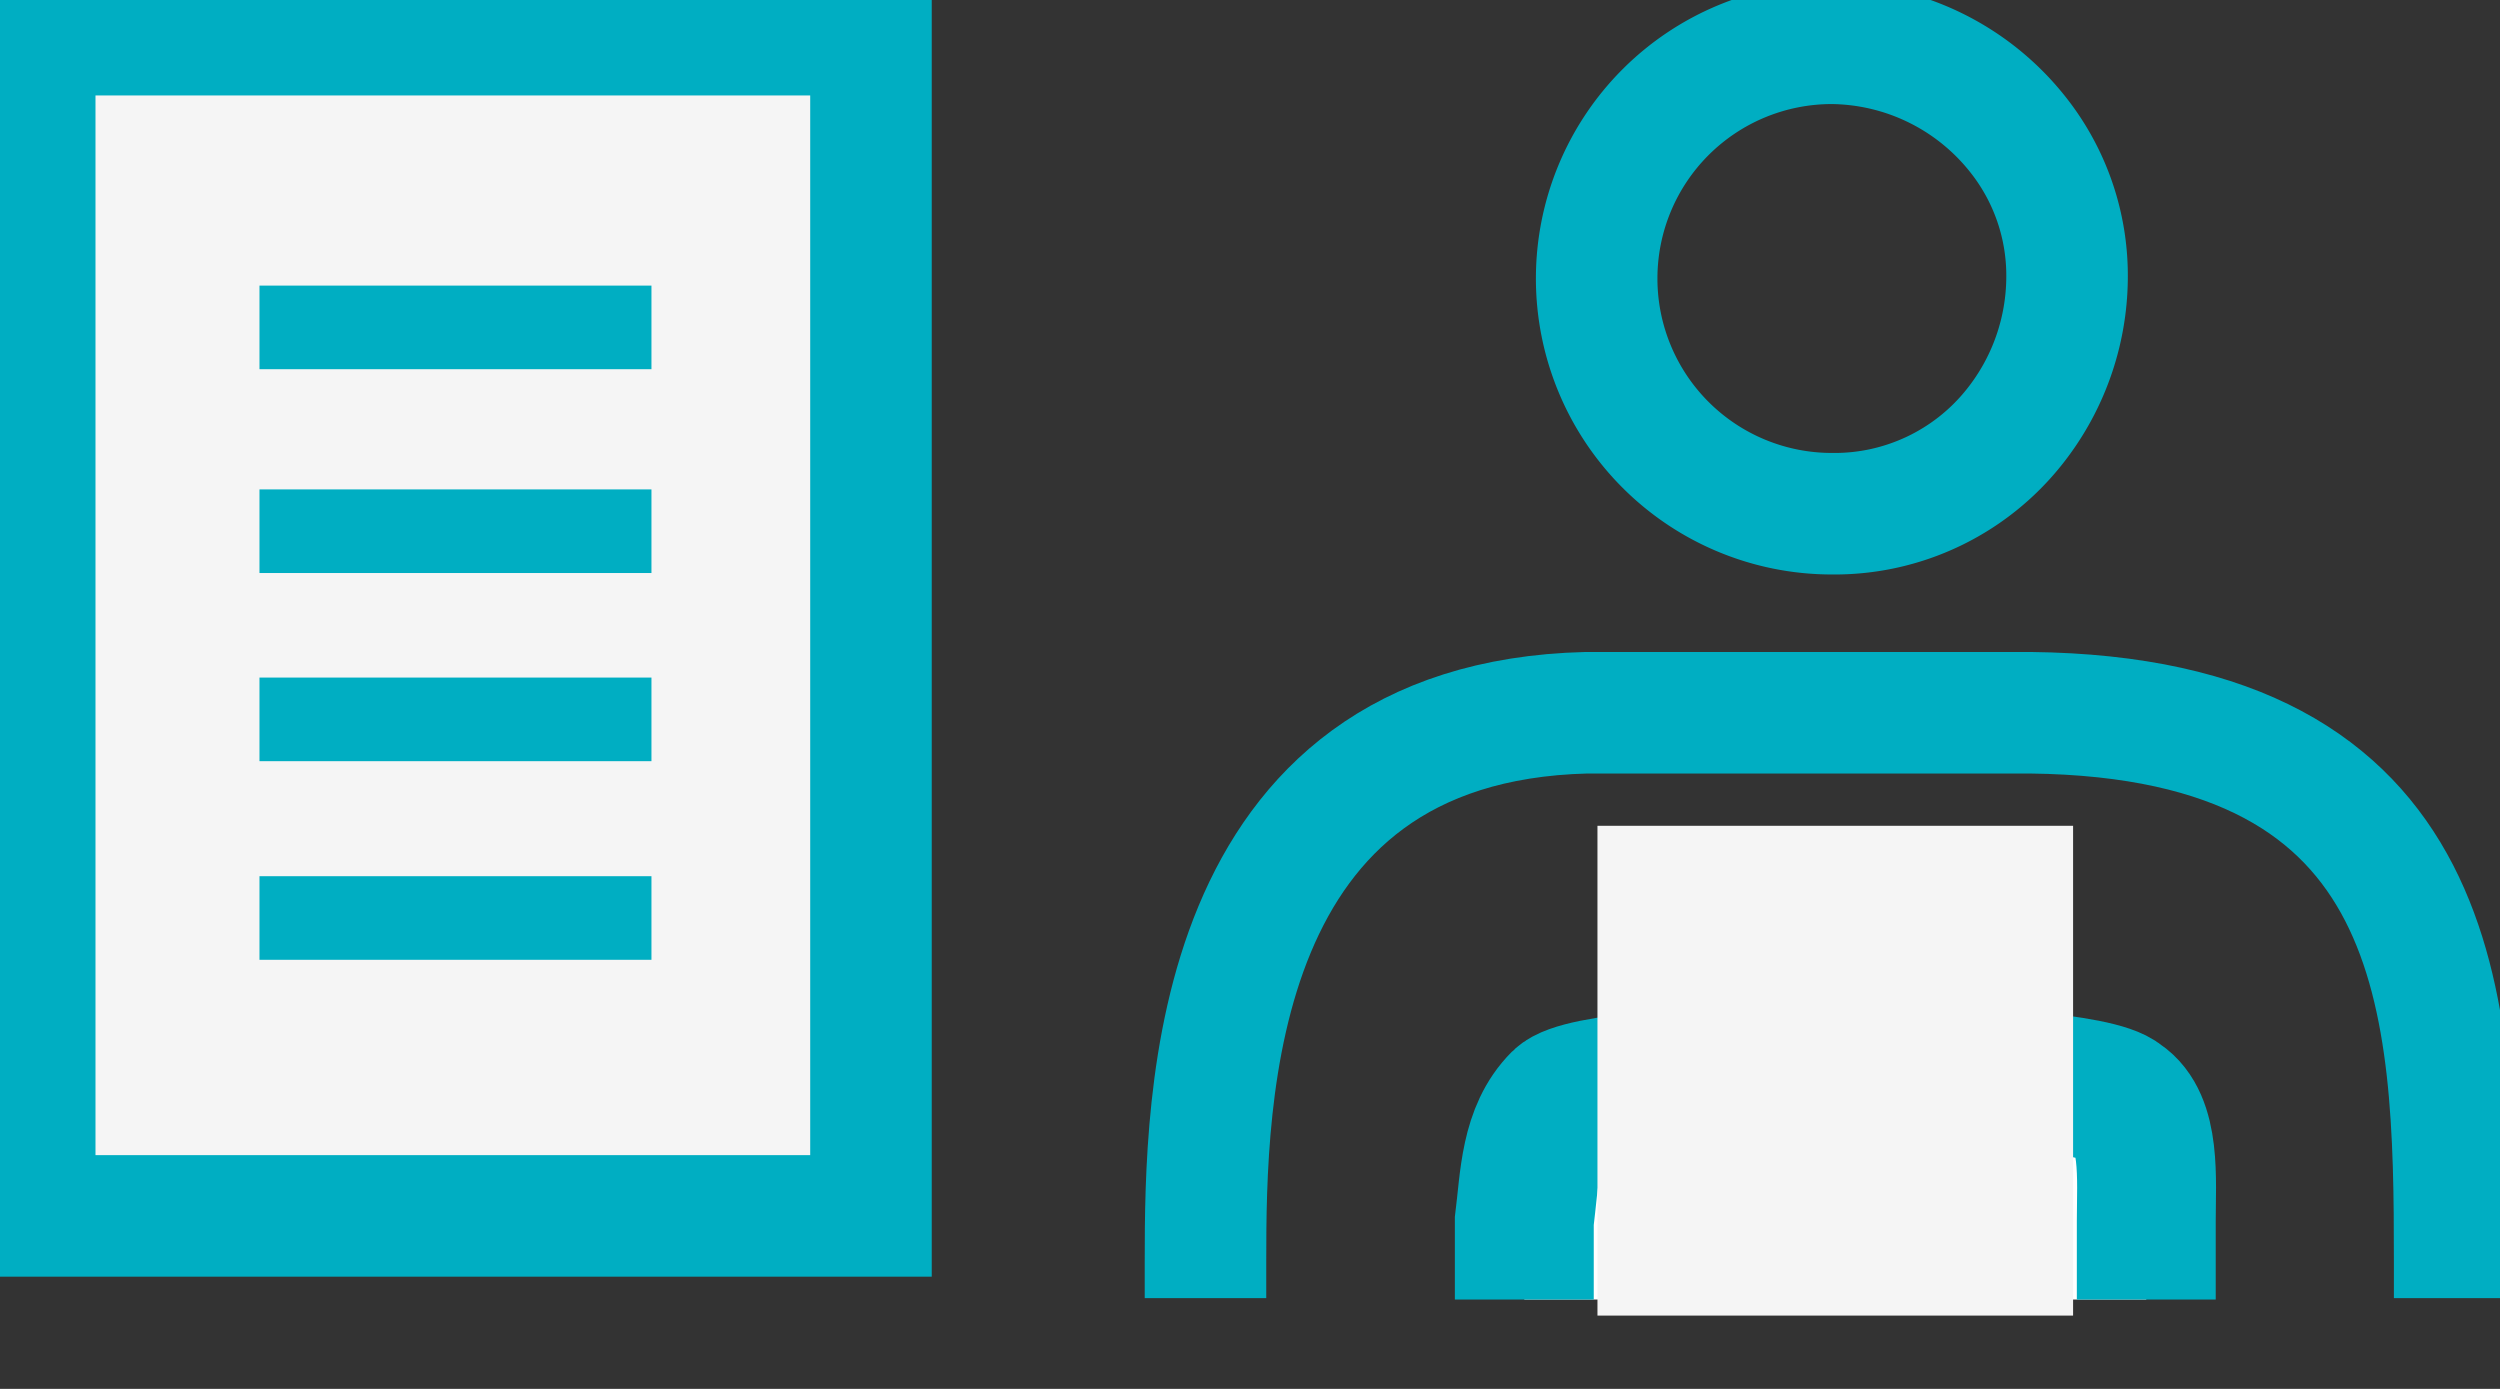 
<svg xmlns="http://www.w3.org/2000/svg" id="artboard-svg" width="72" height="40" viewBox="0 0 72 40"><rect x="0" y="0" width="72" height="40" fill="#333333" stroke="none"/><defs><style>.cls-1, .cls-13, .cls-16, .cls-24, .cls-25, .cls-39, .cls-44, .cls-46, .cls-48, .cls-51, .cls-8, .cls-9 { fill: none; } .cls-2 { clip-path: url(#clip-_1._car_m_02); } .cls-3 { fill: #f8f8f8; } .cls-12, .cls-18, .cls-20, .cls-21, .cls-27, .cls-30, .cls-35, .cls-36, .cls-38, .cls-4, .cls-40, .cls-43, .cls-45, .cls-55, .cls-6 { fill: #fff; } .cls-28, .cls-5 { fill: #00aec2; } .cls-22, .cls-6 { font-size: 22px; } .cls-14, .cls-18, .cls-6 { font-family: Roboto-Bold, Roboto; } .cls-14, .cls-18, .cls-20, .cls-21, .cls-22, .cls-23, .cls-26, .cls-28, .cls-30, .cls-32, .cls-45, .cls-6 { font-weight: 700; } .cls-41, .cls-47, .cls-50, .cls-7 { fill: #f5f5f5; } .cls-44, .cls-8, .cls-9 { stroke: #000; } .cls-8 { stroke-width: 2px; } .cls-16, .cls-36, .cls-43, .cls-46, .cls-47, .cls-48, .cls-50, .cls-51, .cls-9 { stroke-width: 3px; } .cls-10 { font-size: 27px; font-family: NeoSans, Neo Sans; } .cls-11 { font-family: NeoSans-Medium, Neo Sans; font-weight: 500; } .cls-12 { font-size: 14px; font-family: NeoSans-Black, Neo Sans; font-weight: 800; } .cls-13 { stroke: #999; } .cls-13, .cls-23, .cls-24, .cls-26, .cls-29, .cls-40 { stroke-width: 4px; } .cls-14, .cls-15 { fill: #999; } .cls-14, .cls-21 { font-size: 15px; } .cls-16 { stroke: #fff; } .cls-17 { font-size: 60px; } .cls-17, .cls-37 { font-family: BentonSansLight, Benton Sans; font-weight: 300; } .cls-18 { font-size: 40px; } .cls-19 { clip-path: url(#clip-path); } .cls-20 { font-size: 10px; } .cls-20, .cls-21, .cls-22, .cls-23, .cls-26, .cls-28, .cls-30, .cls-32, .cls-45 { font-family: BentonSansBold, Benton Sans; } .cls-23, .cls-26, .cls-54 { fill: #6ed1dc; } .cls-23, .cls-26 { stroke: rgba(0,0,0,0); } .cls-23, .cls-26, .cls-28, .cls-30 { font-size: 20px; } .cls-24 { stroke: #6ed1dc; } .cls-26 { letter-spacing: -0.05em; } .cls-29 { fill: #020202; stroke: #020202; } .cls-31, .cls-35, .cls-37 { font-size: 18px; } .cls-31, .cls-35 { font-family: BentonSans; } .cls-33 { fill: #1d1d1b; } .cls-34 { fill: #1caec2; } .cls-36, .cls-39, .cls-40, .cls-41, .cls-50, .cls-51 { stroke: #00aec2; } .cls-38 { stroke-linejoin: bevel; } .cls-39, .cls-41 { stroke-width: 3.5px; } .cls-42 { opacity: 0.3; } .cls-43 { stroke: #ebebeb; } .cls-45 { font-size: 21px; } .cls-46, .cls-47 { stroke: #00adc2; } .cls-46, .cls-47, .cls-48 { stroke-miterlimit: 10; } .cls-48 { stroke: #00adc1; } .cls-49 { fill: #00adc2; } .cls-52 { fill: #dfdfdf; } .cls-53, .cls-54, .cls-55 { stroke: none; }</style><clipPath id="clip-path"><path d="M0 0h60v20H0z" class="cls-1"/></clipPath><clipPath id="clip-_1._car_m_02"><path d="M0 0h1920v1080H0z"/></clipPath></defs><g transform="translate(-145 -474)"><g id="_1._car_m_02" class="cls-2" data-name="1. car_m_02"><g id="icon"><g id="Gruppe_3775" data-name="Gruppe 3775" transform="translate(-413 -111.611)"><path id="Pfad_357" d="M6.774 0a6.911 6.911 0 0 1 5.372 2.647 6.532 6.532 0 0 1 1.4 4.127 6.959 6.959 0 0 1-1.509 4.263 6.613 6.613 0 0 1-5.265 2.511A6.774 6.774 0 1 1 6.774 0z" class="cls-39" data-name="Pfad 357" transform="translate(603.985 586.858)"/><path id="Pfad_349" d="M364.5 254.859v-1.054c0-4.714.12-15.536 10.972-15.805h12.78c12.036.137 12.224 8.437 12.224 15.805v1.054" class="cls-39" data-name="Pfad 349" transform="translate(228.218 368.138)"/><path id="Pfad_350" d="M370.6 264.885v-2.258c.151-1.2.151-2.559 1.054-3.462 1.054-1.054 14.9-1.054 16.106 0 .9.6.753 2.258.753 3.462v2.258" class="cls-40" data-name="Pfad 350" transform="translate(231.3 358.153)"/><path id="Rechteck_778" d="M0 0h13.698v14.106H0z" class="cls-7" data-name="Rechteck 778" transform="translate(604.007 609.394)"/><path id="Rechteck_779" d="M0 0h24.084v34.019H0z" class="cls-41" data-name="Rechteck 779" transform="translate(559 586.61)"/><path id="Rechteck_780" d="M0 0h11.289v2.408H0z" class="cls-5" data-name="Rechteck 780" transform="translate(565.473 593.836)"/><path id="Rechteck_781" d="M0 0h11.289v2.408H0z" class="cls-5" data-name="Rechteck 781" transform="translate(565.473 599.706)"/><path id="Rechteck_782" d="M0 0h11.289v2.408H0z" class="cls-5" data-name="Rechteck 782" transform="translate(565.473 605.125)"/><path id="Rechteck_783" d="M0 0h11.289v2.408H0z" class="cls-5" data-name="Rechteck 783" transform="translate(565.473 610.845)"/></g></g></g></g></svg>